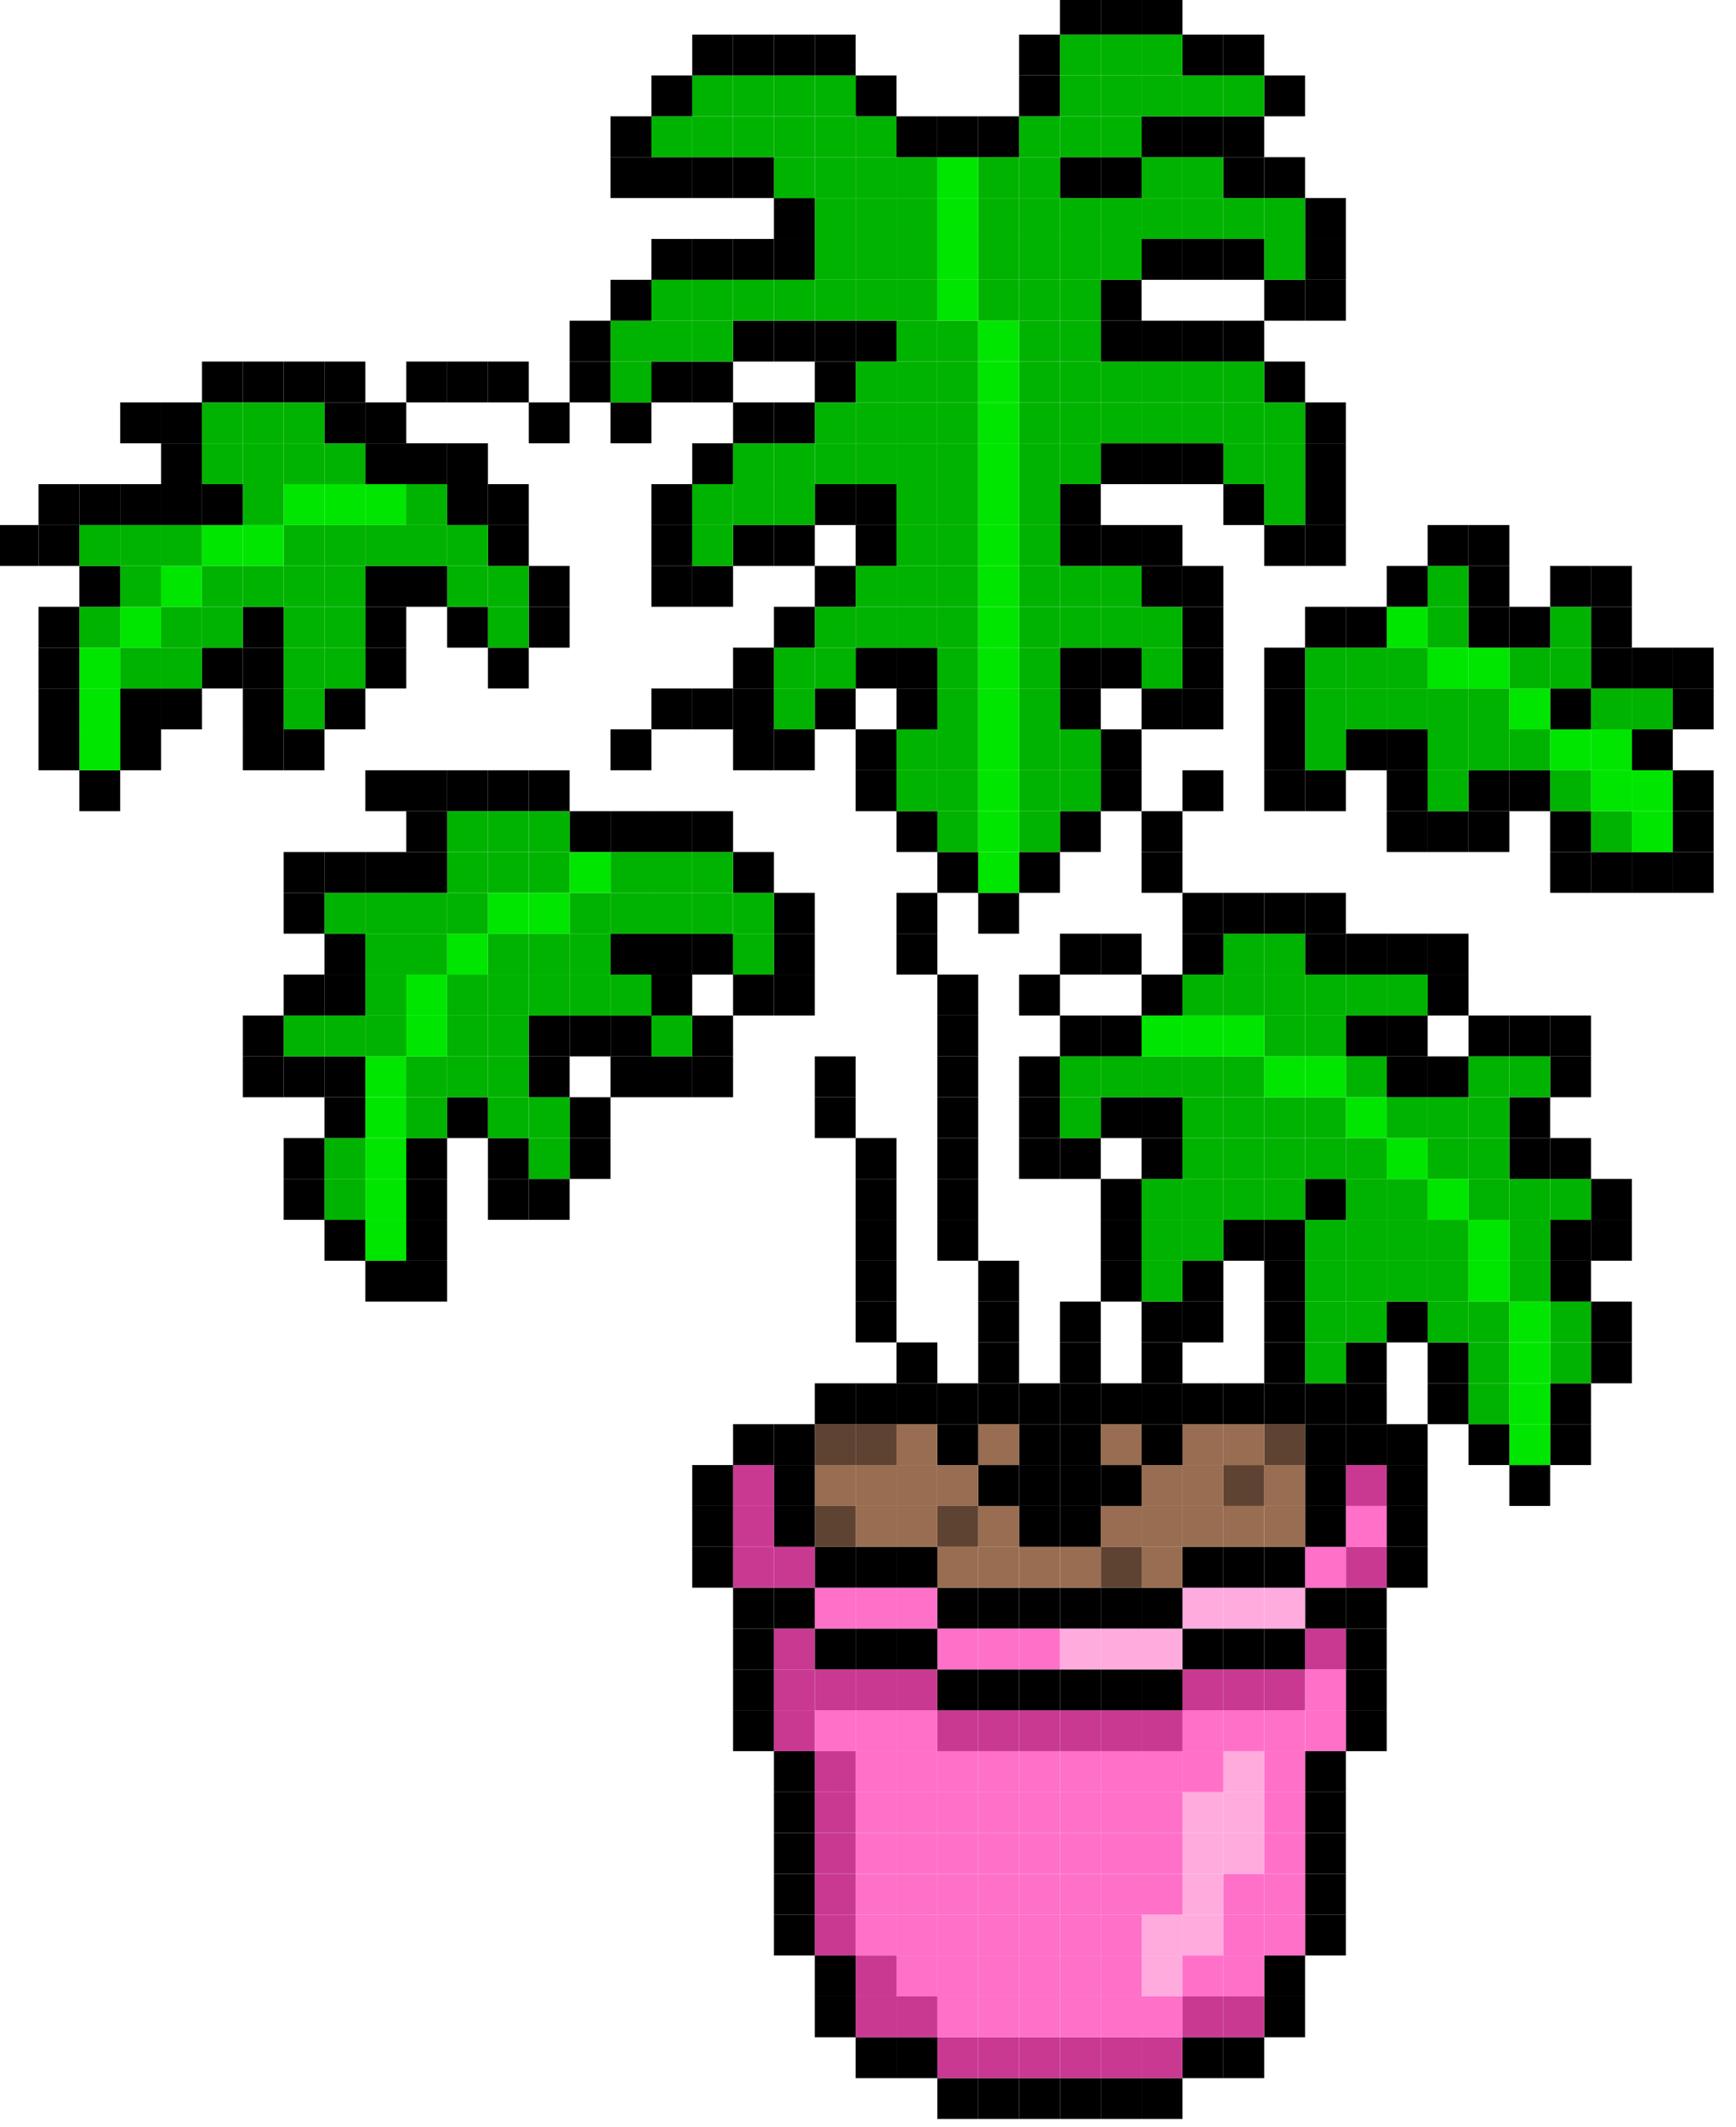 <svg id="_ÎÓÈ_5" data-name="—ÎÓÈ_5" xmlns="http://www.w3.org/2000/svg" viewBox="0 0 1560 1911"><defs><style>.cls-1{fill:#00e600;}.cls-2{fill:#00b300;}.cls-3{fill:#c93992;}.cls-4{fill:#ff70c8;}.cls-5{fill:#ffabde;}.cls-6{fill:#996d51;}.cls-7{fill:#5e4332;}</style></defs><rect x="1503.18" y="765.35" width="36.71" height="36.71"/><rect x="1503.18" y="728.64" width="36.71" height="36.71"/><rect x="1503.18" y="691.93" width="36.71" height="36.71"/><rect x="1503.18" y="618.5" width="36.71" height="36.71"/><rect x="1503.18" y="581.78" width="36.71" height="36.71"/><rect x="1466.46" y="765.35" width="36.71" height="36.71"/><rect class="cls-1" x="1466.46" y="728.64" width="36.71" height="36.71"/><rect class="cls-1" x="1466.46" y="691.93" width="36.71" height="36.71"/><rect x="1466.46" y="655.21" width="36.71" height="36.71"/><rect class="cls-2" x="1466.46" y="618.5" width="36.71" height="36.71"/><rect x="1466.46" y="581.78" width="36.71" height="36.71"/><rect x="1429.75" y="1205.93" width="36.71" height="36.71"/><rect x="1429.75" y="1169.21" width="36.71" height="36.71"/><rect x="1429.75" y="1095.78" width="36.71" height="36.71"/><rect x="1429.75" y="1059.07" width="36.71" height="36.71"/><rect x="1429.75" y="765.35" width="36.71" height="36.71"/><rect class="cls-2" x="1429.75" y="728.64" width="36.71" height="36.71"/><rect class="cls-1" x="1429.75" y="691.93" width="36.71" height="36.71"/><rect class="cls-1" x="1429.75" y="655.21" width="36.71" height="36.71"/><rect class="cls-2" x="1429.75" y="618.5" width="36.71" height="36.71"/><rect x="1429.75" y="581.78" width="36.71" height="36.71"/><rect x="1429.75" y="545.07" width="36.71" height="36.71"/><rect x="1429.75" y="508.35" width="36.71" height="36.71"/><rect x="1393.04" y="1279.35" width="36.71" height="36.71"/><rect x="1393.04" y="1242.64" width="36.71" height="36.71"/><rect class="cls-2" x="1393.04" y="1205.93" width="36.71" height="36.71"/><rect class="cls-2" x="1393.04" y="1169.21" width="36.71" height="36.71"/><rect x="1393.04" y="1132.5" width="36.71" height="36.71"/><rect x="1393.04" y="1095.78" width="36.71" height="36.71"/><rect class="cls-2" x="1393.04" y="1059.07" width="36.71" height="36.71"/><rect x="1393.04" y="1022.35" width="36.71" height="36.71"/><rect x="1393.04" y="948.93" width="36.71" height="36.71"/><rect x="1393.04" y="912.21" width="36.71" height="36.71"/><rect x="1393.04" y="765.35" width="36.71" height="36.71"/><rect x="1393.04" y="728.64" width="36.71" height="36.71"/><rect class="cls-2" x="1393.04" y="691.93" width="36.71" height="36.71"/><rect class="cls-1" x="1393.04" y="655.21" width="36.71" height="36.71"/><rect x="1393.04" y="618.5" width="36.71" height="36.71"/><rect class="cls-2" x="1393.04" y="581.78" width="36.71" height="36.71"/><rect class="cls-2" x="1393.04" y="545.07" width="36.71" height="36.71"/><rect x="1393.04" y="508.35" width="36.71" height="36.71"/><rect x="1356.32" y="1316.07" width="36.71" height="36.71"/><rect class="cls-1" x="1356.32" y="1279.35" width="36.71" height="36.71"/><rect class="cls-1" x="1356.32" y="1242.64" width="36.71" height="36.71"/><rect class="cls-1" x="1356.32" y="1205.93" width="36.71" height="36.71"/><rect class="cls-1" x="1356.32" y="1169.21" width="36.71" height="36.71"/><rect class="cls-2" x="1356.32" y="1132.5" width="36.71" height="36.71"/><rect class="cls-2" x="1356.32" y="1095.78" width="36.71" height="36.71"/><rect class="cls-2" x="1356.32" y="1059.07" width="36.71" height="36.71"/><rect x="1356.32" y="1022.35" width="36.71" height="36.71"/><rect x="1356.32" y="985.64" width="36.71" height="36.71"/><rect class="cls-2" x="1356.32" y="948.93" width="36.71" height="36.71"/><rect x="1356.32" y="912.21" width="36.71" height="36.71"/><rect x="1356.32" y="691.93" width="36.71" height="36.71"/><rect class="cls-2" x="1356.32" y="655.21" width="36.71" height="36.71"/><rect class="cls-1" x="1356.32" y="618.5" width="36.71" height="36.71"/><rect class="cls-2" x="1356.32" y="581.78" width="36.71" height="36.71"/><rect x="1356.32" y="545.07" width="36.71" height="36.71"/><rect x="1319.61" y="1279.35" width="36.71" height="36.71"/><rect class="cls-2" x="1319.61" y="1242.64" width="36.71" height="36.71"/><rect class="cls-2" x="1319.61" y="1205.93" width="36.71" height="36.71"/><rect class="cls-2" x="1319.61" y="1169.21" width="36.71" height="36.71"/><rect class="cls-1" x="1319.61" y="1132.5" width="36.71" height="36.71"/><rect class="cls-1" x="1319.61" y="1095.78" width="36.71" height="36.71"/><rect class="cls-2" x="1319.61" y="1059.07" width="36.71" height="36.71"/><rect class="cls-2" x="1319.61" y="1022.35" width="36.71" height="36.71"/><rect class="cls-2" x="1319.61" y="985.64" width="36.71" height="36.71"/><rect class="cls-2" x="1319.61" y="948.93" width="36.71" height="36.71"/><rect x="1319.61" y="912.21" width="36.71" height="36.71"/><rect x="1319.61" y="728.64" width="36.71" height="36.71"/><rect x="1319.61" y="691.93" width="36.71" height="36.71"/><rect class="cls-2" x="1319.61" y="655.21" width="36.71" height="36.71"/><rect class="cls-2" x="1319.61" y="618.5" width="36.71" height="36.71"/><rect class="cls-1" x="1319.61" y="581.78" width="36.71" height="36.71"/><rect x="1319.61" y="545.07" width="36.71" height="36.71"/><rect x="1319.61" y="508.35" width="36.71" height="36.71"/><rect x="1319.61" y="471.64" width="36.71" height="36.71"/><rect x="1282.89" y="1242.64" width="36.71" height="36.71"/><rect x="1282.89" y="1205.93" width="36.71" height="36.71"/><rect class="cls-2" x="1282.89" y="1169.21" width="36.71" height="36.71"/><rect class="cls-2" x="1282.89" y="1132.5" width="36.71" height="36.71"/><rect class="cls-2" x="1282.89" y="1095.78" width="36.71" height="36.71"/><rect class="cls-1" x="1282.89" y="1059.07" width="36.71" height="36.71"/><rect class="cls-2" x="1282.89" y="1022.35" width="36.71" height="36.71"/><rect class="cls-2" x="1282.89" y="985.64" width="36.71" height="36.71"/><rect x="1282.89" y="948.93" width="36.71" height="36.71"/><rect x="1282.89" y="875.5" width="36.71" height="36.71"/><rect x="1282.89" y="838.78" width="36.71" height="36.71"/><rect x="1282.89" y="728.64" width="36.71" height="36.71"/><rect class="cls-2" x="1282.89" y="691.93" width="36.71" height="36.71"/><rect class="cls-2" x="1282.89" y="655.21" width="36.71" height="36.71"/><rect class="cls-2" x="1282.89" y="618.5" width="36.71" height="36.71"/><rect class="cls-1" x="1282.89" y="581.78" width="36.71" height="36.71"/><rect class="cls-2" x="1282.89" y="545.07" width="36.71" height="36.71"/><rect class="cls-2" x="1282.89" y="508.35" width="36.71" height="36.71"/><rect x="1282.89" y="471.64" width="36.71" height="36.71"/><rect x="1246.18" y="1389.5" width="36.71" height="36.71"/><rect x="1246.18" y="1352.78" width="36.71" height="36.71"/><rect x="1246.18" y="1316.07" width="36.71" height="36.71"/><rect x="1246.18" y="1279.35" width="36.71" height="36.71"/><rect x="1246.18" y="1169.21" width="36.71" height="36.71"/><rect class="cls-2" x="1246.18" y="1132.5" width="36.71" height="36.71"/><rect class="cls-2" x="1246.18" y="1095.78" width="36.71" height="36.71"/><rect class="cls-2" x="1246.18" y="1059.07" width="36.71" height="36.71"/><rect class="cls-1" x="1246.18" y="1022.35" width="36.71" height="36.71"/><rect class="cls-2" x="1246.18" y="985.64" width="36.71" height="36.71"/><rect x="1246.18" y="948.93" width="36.71" height="36.71"/><rect x="1246.18" y="912.21" width="36.71" height="36.71"/><rect class="cls-2" x="1246.18" y="875.5" width="36.71" height="36.71"/><rect x="1246.18" y="838.78" width="36.71" height="36.71"/><rect x="1246.18" y="728.64" width="36.71" height="36.71"/><rect x="1246.18" y="691.93" width="36.71" height="36.71"/><rect x="1246.18" y="655.21" width="36.71" height="36.71"/><rect class="cls-2" x="1246.18" y="618.5" width="36.71" height="36.71"/><rect class="cls-2" x="1246.18" y="581.78" width="36.71" height="36.71"/><rect class="cls-1" x="1246.18" y="545.07" width="36.71" height="36.71"/><rect x="1246.18" y="508.35" width="36.71" height="36.71"/><rect x="1209.46" y="1536.35" width="36.71" height="36.71"/><rect x="1209.46" y="1499.64" width="36.71" height="36.71"/><rect x="1209.46" y="1462.93" width="36.71" height="36.71"/><rect x="1209.46" y="1426.21" width="36.71" height="36.71"/><rect class="cls-3" x="1209.46" y="1389.5" width="36.71" height="36.71"/><rect class="cls-4" x="1209.46" y="1352.78" width="36.71" height="36.71"/><rect class="cls-3" x="1209.46" y="1316.07" width="36.71" height="36.71"/><rect x="1209.46" y="1279.35" width="36.71" height="36.71"/><rect x="1209.46" y="1242.64" width="36.71" height="36.71"/><rect x="1209.46" y="1205.93" width="36.71" height="36.71"/><rect class="cls-2" x="1209.46" y="1169.21" width="36.71" height="36.71"/><rect class="cls-2" x="1209.46" y="1132.5" width="36.71" height="36.71"/><rect class="cls-2" x="1209.46" y="1095.78" width="36.71" height="36.71"/><rect class="cls-2" x="1209.46" y="1059.07" width="36.71" height="36.71"/><rect class="cls-2" x="1209.46" y="1022.35" width="36.71" height="36.71"/><rect class="cls-1" x="1209.46" y="985.64" width="36.71" height="36.71"/><rect class="cls-2" x="1209.46" y="948.93" width="36.71" height="36.71"/><rect x="1209.46" y="912.21" width="36.71" height="36.71"/><rect class="cls-2" x="1209.46" y="875.5" width="36.71" height="36.71"/><rect x="1209.46" y="838.78" width="36.71" height="36.71"/><rect x="1209.46" y="655.21" width="36.71" height="36.71"/><rect class="cls-2" x="1209.46" y="618.5" width="36.71" height="36.71"/><rect class="cls-2" x="1209.46" y="581.78" width="36.71" height="36.71"/><rect x="1209.46" y="545.07" width="36.71" height="36.71"/><rect x="1172.75" y="1719.93" width="36.71" height="36.71"/><rect x="1172.75" y="1683.21" width="36.71" height="36.71"/><rect x="1172.75" y="1646.5" width="36.71" height="36.71"/><rect x="1172.75" y="1609.78" width="36.71" height="36.71"/><rect x="1172.75" y="1573.07" width="36.71" height="36.71"/><rect class="cls-4" x="1172.75" y="1536.35" width="36.71" height="36.71"/><rect class="cls-4" x="1172.75" y="1499.64" width="36.71" height="36.71"/><rect class="cls-3" x="1172.75" y="1462.93" width="36.71" height="36.71"/><rect x="1172.75" y="1426.21" width="36.71" height="36.71"/><rect class="cls-4" x="1172.75" y="1389.5" width="36.71" height="36.71"/><rect x="1172.75" y="1352.78" width="36.71" height="36.71"/><rect x="1172.75" y="1316.07" width="36.71" height="36.71"/><rect x="1172.75" y="1279.35" width="36.71" height="36.71"/><rect x="1172.75" y="1242.64" width="36.71" height="36.71"/><rect class="cls-2" x="1172.75" y="1205.93" width="36.71" height="36.71"/><rect class="cls-2" x="1172.75" y="1169.21" width="36.71" height="36.71"/><rect class="cls-2" x="1172.75" y="1132.5" width="36.71" height="36.71"/><rect class="cls-2" x="1172.75" y="1095.78" width="36.71" height="36.71"/><rect x="1172.75" y="1059.07" width="36.71" height="36.71"/><rect class="cls-2" x="1172.75" y="1022.35" width="36.71" height="36.71"/><rect class="cls-2" x="1172.75" y="985.64" width="36.71" height="36.71"/><rect class="cls-1" x="1172.75" y="948.93" width="36.71" height="36.71"/><rect class="cls-2" x="1172.75" y="912.21" width="36.71" height="36.71"/><rect class="cls-2" x="1172.75" y="875.5" width="36.71" height="36.71"/><rect x="1172.75" y="838.78" width="36.71" height="36.71"/><rect x="1172.75" y="802.07" width="36.71" height="36.71"/><rect x="1172.75" y="691.93" width="36.71" height="36.71"/><rect class="cls-2" x="1172.75" y="655.21" width="36.71" height="36.71"/><rect class="cls-2" x="1172.75" y="618.5" width="36.71" height="36.71"/><rect class="cls-2" x="1172.75" y="581.78" width="36.71" height="36.71"/><rect x="1172.75" y="545.07" width="36.71" height="36.71"/><rect x="1172.75" y="471.64" width="36.71" height="36.71"/><rect x="1172.75" y="434.93" width="36.71" height="36.71"/><rect x="1172.75" y="398.21" width="36.71" height="36.71"/><rect x="1172.75" y="361.5" width="36.71" height="36.71"/><rect x="1172.75" y="251.35" width="36.71" height="36.71"/><rect x="1172.75" y="214.64" width="36.71" height="36.71"/><rect x="1172.75" y="177.93" width="36.71" height="36.71"/><rect x="1136.04" y="1793.35" width="36.71" height="36.71"/><rect x="1136.04" y="1756.64" width="36.71" height="36.71"/><rect class="cls-4" x="1136.04" y="1719.93" width="36.71" height="36.71"/><rect class="cls-4" x="1136.04" y="1683.21" width="36.71" height="36.71"/><rect class="cls-4" x="1136.04" y="1646.5" width="36.71" height="36.71"/><rect class="cls-4" x="1136.04" y="1609.78" width="36.71" height="36.71"/><rect class="cls-4" x="1136.04" y="1573.07" width="36.71" height="36.71"/><rect class="cls-4" x="1136.04" y="1536.35" width="36.71" height="36.71"/><rect class="cls-3" x="1136.04" y="1499.64" width="36.71" height="36.71"/><rect x="1136.04" y="1462.93" width="36.71" height="36.71"/><rect class="cls-5" x="1136.04" y="1426.21" width="36.71" height="36.71"/><rect x="1136.04" y="1389.5" width="36.71" height="36.71"/><rect class="cls-6" x="1136.04" y="1352.78" width="36.71" height="36.71"/><rect class="cls-6" x="1136.04" y="1316.07" width="36.71" height="36.71"/><rect class="cls-7" x="1136.04" y="1279.35" width="36.71" height="36.71"/><rect x="1136.04" y="1242.64" width="36.71" height="36.71"/><rect x="1136.04" y="1205.93" width="36.71" height="36.71"/><rect x="1136.04" y="1169.21" width="36.71" height="36.71"/><rect x="1136.04" y="1132.5" width="36.71" height="36.71"/><rect x="1136.04" y="1095.78" width="36.71" height="36.71"/><rect class="cls-2" x="1136.04" y="1059.07" width="36.71" height="36.71"/><rect class="cls-2" x="1136.04" y="1022.35" width="36.71" height="36.71"/><rect class="cls-2" x="1136.04" y="985.64" width="36.71" height="36.71"/><rect class="cls-1" x="1136.04" y="948.93" width="36.71" height="36.71"/><rect class="cls-2" x="1136.04" y="912.21" width="36.71" height="36.71"/><rect class="cls-2" x="1136.04" y="875.5" width="36.71" height="36.71"/><rect class="cls-2" x="1136.04" y="838.78" width="36.71" height="36.71"/><rect x="1136.04" y="802.07" width="36.71" height="36.71"/><rect x="1136.04" y="691.93" width="36.71" height="36.71"/><rect x="1136.04" y="655.21" width="36.71" height="36.71"/><rect x="1136.04" y="618.5" width="36.71" height="36.71"/><rect x="1136.04" y="581.78" width="36.71" height="36.71"/><rect x="1136.04" y="471.64" width="36.71" height="36.71"/><rect class="cls-2" x="1136.04" y="434.93" width="36.71" height="36.71"/><rect class="cls-2" x="1136.04" y="398.21" width="36.71" height="36.71"/><rect class="cls-2" x="1136.04" y="361.5" width="36.71" height="36.71"/><rect x="1136.04" y="324.78" width="36.71" height="36.71"/><rect x="1136.04" y="251.35" width="36.71" height="36.71"/><rect class="cls-2" x="1136.04" y="214.64" width="36.71" height="36.71"/><rect class="cls-2" x="1136.04" y="177.93" width="36.71" height="36.71"/><rect x="1136.04" y="141.21" width="36.71" height="36.71"/><rect x="1136.04" y="67.78" width="36.71" height="36.71"/><rect x="1099.32" y="1830.07" width="36.71" height="36.71"/><rect class="cls-3" x="1099.32" y="1793.35" width="36.71" height="36.71"/><rect class="cls-4" x="1099.32" y="1756.64" width="36.71" height="36.71"/><rect class="cls-4" x="1099.32" y="1719.93" width="36.71" height="36.71"/><rect class="cls-4" x="1099.32" y="1683.21" width="36.71" height="36.71"/><rect class="cls-5" x="1099.32" y="1646.5" width="36.71" height="36.71"/><rect class="cls-5" x="1099.32" y="1609.78" width="36.71" height="36.71"/><rect class="cls-5" x="1099.32" y="1573.07" width="36.71" height="36.71"/><rect class="cls-4" x="1099.32" y="1536.35" width="36.71" height="36.71"/><rect class="cls-3" x="1099.32" y="1499.64" width="36.71" height="36.71"/><rect x="1099.32" y="1462.93" width="36.71" height="36.71"/><rect class="cls-5" x="1099.32" y="1426.21" width="36.71" height="36.71"/><rect x="1099.32" y="1389.5" width="36.71" height="36.71"/><rect class="cls-6" x="1099.32" y="1352.78" width="36.71" height="36.71"/><rect class="cls-7" x="1099.32" y="1316.07" width="36.71" height="36.71"/><rect class="cls-6" x="1099.32" y="1279.35" width="36.71" height="36.71"/><rect x="1099.32" y="1242.64" width="36.71" height="36.71"/><rect x="1099.32" y="1095.78" width="36.71" height="36.71"/><rect class="cls-2" x="1099.32" y="1059.07" width="36.71" height="36.71"/><rect class="cls-2" x="1099.32" y="1022.35" width="36.71" height="36.71"/><rect class="cls-2" x="1099.32" y="985.64" width="36.71" height="36.71"/><rect class="cls-2" x="1099.32" y="948.93" width="36.71" height="36.71"/><rect class="cls-1" x="1099.32" y="912.21" width="36.71" height="36.71"/><rect class="cls-2" x="1099.32" y="875.5" width="36.71" height="36.71"/><rect class="cls-2" x="1099.32" y="838.78" width="36.71" height="36.71"/><rect x="1099.32" y="802.07" width="36.71" height="36.71"/><rect x="1099.32" y="434.93" width="36.71" height="36.71"/><rect class="cls-2" x="1099.32" y="398.21" width="36.71" height="36.71"/><rect class="cls-2" x="1099.32" y="361.5" width="36.71" height="36.71"/><rect class="cls-2" x="1099.32" y="324.78" width="36.71" height="36.71"/><rect x="1099.32" y="288.07" width="36.71" height="36.71"/><rect x="1099.32" y="214.64" width="36.71" height="36.71"/><rect class="cls-2" x="1099.32" y="177.93" width="36.71" height="36.71"/><rect x="1099.32" y="141.21" width="36.71" height="36.71"/><rect x="1099.32" y="104.5" width="36.71" height="36.71"/><rect class="cls-2" x="1099.32" y="67.78" width="36.71" height="36.71"/><rect x="1099.32" y="31.07" width="36.71" height="36.71"/><rect x="1062.61" y="1830.07" width="36.71" height="36.71"/><rect class="cls-3" x="1062.61" y="1793.35" width="36.71" height="36.71"/><rect class="cls-4" x="1062.61" y="1756.64" width="36.71" height="36.71"/><rect class="cls-5" x="1062.61" y="1719.93" width="36.71" height="36.71"/><rect class="cls-5" x="1062.61" y="1683.21" width="36.71" height="36.71"/><rect class="cls-5" x="1062.61" y="1646.5" width="36.71" height="36.71"/><rect class="cls-5" x="1062.61" y="1609.78" width="36.71" height="36.71"/><rect class="cls-4" x="1062.61" y="1573.07" width="36.71" height="36.71"/><rect class="cls-4" x="1062.61" y="1536.35" width="36.71" height="36.71"/><rect class="cls-3" x="1062.61" y="1499.64" width="36.71" height="36.71"/><rect x="1062.61" y="1462.93" width="36.71" height="36.71"/><rect class="cls-5" x="1062.61" y="1426.21" width="36.71" height="36.71"/><rect x="1062.61" y="1389.5" width="36.71" height="36.71"/><rect class="cls-6" x="1062.61" y="1352.78" width="36.71" height="36.71"/><rect class="cls-6" x="1062.61" y="1316.07" width="36.71" height="36.71"/><rect class="cls-6" x="1062.61" y="1279.35" width="36.71" height="36.71"/><rect x="1062.61" y="1242.64" width="36.71" height="36.71"/><rect x="1062.61" y="1169.21" width="36.71" height="36.71"/><rect x="1062.61" y="1132.5" width="36.71" height="36.71"/><rect class="cls-2" x="1062.61" y="1095.78" width="36.71" height="36.71"/><rect class="cls-2" x="1062.61" y="1059.07" width="36.71" height="36.71"/><rect class="cls-2" x="1062.61" y="1022.35" width="36.71" height="36.71"/><rect class="cls-2" x="1062.61" y="985.64" width="36.71" height="36.71"/><rect class="cls-2" x="1062.61" y="948.93" width="36.71" height="36.71"/><rect class="cls-1" x="1062.61" y="912.21" width="36.71" height="36.71"/><rect class="cls-2" x="1062.61" y="875.5" width="36.71" height="36.71"/><rect x="1062.61" y="838.78" width="36.71" height="36.71"/><rect x="1062.61" y="802.07" width="36.71" height="36.71"/><rect x="1062.61" y="691.93" width="36.71" height="36.71"/><rect x="1062.61" y="618.5" width="36.71" height="36.71"/><rect x="1062.61" y="581.78" width="36.71" height="36.71"/><rect x="1062.61" y="545.07" width="36.71" height="36.71"/><rect x="1062.61" y="508.35" width="36.71" height="36.71"/><rect x="1062.61" y="398.21" width="36.71" height="36.71"/><rect class="cls-2" x="1062.61" y="361.5" width="36.71" height="36.71"/><rect class="cls-2" x="1062.61" y="324.78" width="36.71" height="36.71"/><rect x="1062.61" y="288.07" width="36.71" height="36.71"/><rect x="1062.61" y="214.64" width="36.71" height="36.71"/><rect class="cls-2" x="1062.61" y="177.93" width="36.71" height="36.71"/><rect class="cls-2" x="1062.61" y="141.21" width="36.71" height="36.71"/><rect x="1062.61" y="104.5" width="36.71" height="36.71"/><rect class="cls-2" x="1062.61" y="67.78" width="36.71" height="36.71"/><rect x="1062.61" y="31.07" width="36.71" height="36.71"/><rect x="1025.89" y="1866.78" width="36.71" height="36.71"/><rect class="cls-3" x="1025.89" y="1830.07" width="36.71" height="36.71"/><rect class="cls-4" x="1025.89" y="1793.35" width="36.71" height="36.71"/><rect class="cls-5" x="1025.89" y="1756.64" width="36.71" height="36.71"/><rect class="cls-5" x="1025.89" y="1719.93" width="36.71" height="36.71"/><rect class="cls-4" x="1025.89" y="1683.21" width="36.71" height="36.71"/><rect class="cls-4" x="1025.89" y="1646.5" width="36.71" height="36.71"/><rect class="cls-4" x="1025.89" y="1609.78" width="36.71" height="36.71"/><rect class="cls-4" x="1025.89" y="1573.07" width="36.71" height="36.71"/><rect class="cls-3" x="1025.89" y="1536.35" width="36.71" height="36.71"/><rect x="1025.89" y="1499.64" width="36.71" height="36.71"/><rect class="cls-5" x="1025.89" y="1462.93" width="36.71" height="36.71"/><rect x="1025.89" y="1426.21" width="36.71" height="36.71"/><rect class="cls-6" x="1025.89" y="1389.5" width="36.71" height="36.71"/><rect class="cls-6" x="1025.89" y="1352.78" width="36.71" height="36.71"/><rect class="cls-6" x="1025.89" y="1316.07" width="36.71" height="36.71"/><rect x="1025.89" y="1279.35" width="36.71" height="36.71"/><rect x="1025.89" y="1242.64" width="36.71" height="36.71"/><rect x="1025.89" y="1205.93" width="36.71" height="36.71"/><rect x="1025.89" y="1169.21" width="36.71" height="36.71"/><rect class="cls-2" x="1025.89" y="1132.5" width="36.71" height="36.71"/><rect class="cls-2" x="1025.89" y="1095.78" width="36.71" height="36.71"/><rect class="cls-2" x="1025.89" y="1059.07" width="36.71" height="36.71"/><rect x="1025.89" y="1022.35" width="36.71" height="36.71"/><rect x="1025.89" y="985.64" width="36.71" height="36.71"/><rect class="cls-2" x="1025.89" y="948.93" width="36.71" height="36.71"/><rect class="cls-1" x="1025.89" y="912.21" width="36.71" height="36.71"/><rect x="1025.89" y="875.5" width="36.71" height="36.71"/><rect x="1025.89" y="765.35" width="36.71" height="36.71"/><rect x="1025.89" y="728.64" width="36.71" height="36.71"/><rect x="1025.89" y="618.5" width="36.71" height="36.71"/><rect class="cls-2" x="1025.89" y="581.78" width="36.71" height="36.71"/><rect class="cls-2" x="1025.89" y="545.07" width="36.71" height="36.71"/><rect x="1025.89" y="508.35" width="36.71" height="36.71"/><rect x="1025.89" y="471.64" width="36.71" height="36.71"/><rect x="1025.89" y="398.21" width="36.71" height="36.71"/><rect class="cls-2" x="1025.89" y="361.5" width="36.71" height="36.71"/><rect class="cls-2" x="1025.89" y="324.78" width="36.71" height="36.71"/><rect x="1025.89" y="288.07" width="36.71" height="36.71"/><rect x="1025.89" y="214.64" width="36.71" height="36.71"/><rect class="cls-2" x="1025.89" y="177.93" width="36.71" height="36.71"/><rect class="cls-2" x="1025.89" y="141.21" width="36.71" height="36.71"/><rect x="1025.89" y="104.5" width="36.71" height="36.71"/><rect class="cls-2" x="1025.89" y="67.78" width="36.71" height="36.71"/><rect class="cls-2" x="1025.89" y="31.07" width="36.71" height="36.71"/><rect x="1025.89" y="-5.65" width="36.71" height="36.71"/><rect x="989.18" y="1866.78" width="36.71" height="36.71"/><rect class="cls-3" x="989.18" y="1830.07" width="36.71" height="36.71"/><rect class="cls-4" x="989.18" y="1793.35" width="36.71" height="36.71"/><rect class="cls-4" x="989.18" y="1756.64" width="36.71" height="36.71"/><rect class="cls-4" x="989.18" y="1719.93" width="36.71" height="36.71"/><rect class="cls-4" x="989.18" y="1683.21" width="36.71" height="36.71"/><rect class="cls-4" x="989.18" y="1646.5" width="36.71" height="36.71"/><rect class="cls-4" x="989.18" y="1609.78" width="36.71" height="36.71"/><rect class="cls-4" x="989.18" y="1573.07" width="36.71" height="36.71"/><rect class="cls-3" x="989.18" y="1536.35" width="36.71" height="36.71"/><rect x="989.18" y="1499.64" width="36.71" height="36.71"/><rect class="cls-5" x="989.18" y="1462.93" width="36.71" height="36.71"/><rect x="989.18" y="1426.21" width="36.71" height="36.71"/><rect class="cls-7" x="989.18" y="1389.5" width="36.71" height="36.71"/><rect class="cls-6" x="989.18" y="1352.78" width="36.71" height="36.71"/><rect x="989.18" y="1316.07" width="36.71" height="36.71"/><rect class="cls-6" x="989.18" y="1279.35" width="36.71" height="36.71"/><rect x="989.18" y="1242.64" width="36.71" height="36.71"/><rect x="989.18" y="1132.5" width="36.71" height="36.71"/><rect x="989.18" y="1095.78" width="36.71" height="36.71"/><rect x="989.18" y="1059.07" width="36.71" height="36.71"/><rect x="989.18" y="985.64" width="36.71" height="36.71"/><rect class="cls-2" x="989.18" y="948.93" width="36.71" height="36.71"/><rect x="989.18" y="912.21" width="36.71" height="36.71"/><rect x="989.18" y="838.78" width="36.71" height="36.71"/><rect x="989.18" y="691.93" width="36.71" height="36.71"/><rect x="989.18" y="655.21" width="36.71" height="36.71"/><rect x="989.18" y="581.78" width="36.71" height="36.71"/><rect class="cls-2" x="989.18" y="545.07" width="36.71" height="36.71"/><rect class="cls-2" x="989.18" y="508.35" width="36.71" height="36.71"/><rect x="989.18" y="471.64" width="36.71" height="36.71"/><rect x="989.18" y="398.21" width="36.71" height="36.71"/><rect class="cls-2" x="989.18" y="361.5" width="36.71" height="36.71"/><rect class="cls-2" x="989.18" y="324.78" width="36.71" height="36.71"/><rect x="989.18" y="288.07" width="36.71" height="36.71"/><rect x="989.18" y="251.35" width="36.71" height="36.71"/><rect class="cls-2" x="989.18" y="214.64" width="36.71" height="36.71"/><rect class="cls-2" x="989.18" y="177.93" width="36.71" height="36.71"/><rect x="989.18" y="141.21" width="36.71" height="36.71"/><rect class="cls-2" x="989.18" y="104.5" width="36.71" height="36.71"/><rect class="cls-2" x="989.18" y="67.78" width="36.71" height="36.71"/><rect class="cls-2" x="989.18" y="31.07" width="36.71" height="36.71"/><rect x="989.18" y="-5.65" width="36.71" height="36.71"/><rect x="952.46" y="1866.78" width="36.71" height="36.71"/><rect class="cls-3" x="952.46" y="1830.07" width="36.71" height="36.71"/><rect class="cls-4" x="952.46" y="1793.35" width="36.71" height="36.71"/><rect class="cls-4" x="952.46" y="1756.64" width="36.71" height="36.71"/><rect class="cls-4" x="952.46" y="1719.93" width="36.71" height="36.71"/><rect class="cls-4" x="952.46" y="1683.21" width="36.71" height="36.71"/><rect class="cls-4" x="952.46" y="1646.5" width="36.71" height="36.71"/><rect class="cls-4" x="952.46" y="1609.78" width="36.71" height="36.71"/><rect class="cls-4" x="952.46" y="1573.07" width="36.71" height="36.71"/><rect class="cls-3" x="952.46" y="1536.35" width="36.71" height="36.71"/><rect x="952.46" y="1499.64" width="36.71" height="36.71"/><rect class="cls-5" x="952.46" y="1462.93" width="36.71" height="36.71"/><rect x="952.46" y="1426.21" width="36.71" height="36.71"/><rect class="cls-6" x="952.46" y="1389.5" width="36.71" height="36.71"/><rect x="952.46" y="1352.78" width="36.71" height="36.71"/><rect x="952.46" y="1316.07" width="36.71" height="36.71"/><rect x="952.46" y="1279.35" width="36.71" height="36.71"/><rect x="952.46" y="1242.64" width="36.71" height="36.71"/><rect x="952.46" y="1205.93" width="36.71" height="36.71"/><rect x="952.46" y="1169.21" width="36.71" height="36.71"/><rect x="952.46" y="1022.35" width="36.71" height="36.71"/><rect class="cls-2" x="952.46" y="985.64" width="36.71" height="36.71"/><rect class="cls-2" x="952.46" y="948.93" width="36.71" height="36.71"/><rect x="952.46" y="912.21" width="36.71" height="36.71"/><rect x="952.46" y="838.78" width="36.71" height="36.71"/><rect x="952.46" y="728.64" width="36.71" height="36.71"/><rect class="cls-2" x="952.46" y="691.93" width="36.71" height="36.71"/><rect class="cls-2" x="952.46" y="655.21" width="36.71" height="36.71"/><rect x="952.46" y="618.5" width="36.71" height="36.71"/><rect x="952.46" y="581.78" width="36.71" height="36.71"/><rect class="cls-2" x="952.46" y="545.07" width="36.71" height="36.71"/><rect class="cls-2" x="952.46" y="508.35" width="36.71" height="36.71"/><rect x="952.46" y="471.64" width="36.71" height="36.71"/><rect x="952.46" y="434.93" width="36.71" height="36.71"/><rect class="cls-2" x="952.46" y="398.21" width="36.71" height="36.71"/><rect class="cls-2" x="952.46" y="361.5" width="36.71" height="36.71"/><rect class="cls-2" x="952.46" y="324.78" width="36.71" height="36.71"/><rect class="cls-2" x="952.46" y="288.07" width="36.71" height="36.71"/><rect class="cls-2" x="952.46" y="251.35" width="36.71" height="36.71"/><rect class="cls-2" x="952.46" y="214.64" width="36.71" height="36.71"/><rect class="cls-2" x="952.46" y="177.93" width="36.71" height="36.71"/><rect x="952.46" y="141.21" width="36.71" height="36.71"/><rect class="cls-2" x="952.46" y="104.5" width="36.71" height="36.71"/><rect class="cls-2" x="952.46" y="67.78" width="36.71" height="36.71"/><rect class="cls-2" x="952.46" y="31.07" width="36.71" height="36.71"/><rect x="952.46" y="-5.65" width="36.71" height="36.71"/><rect x="915.75" y="1866.78" width="36.71" height="36.71"/><rect class="cls-3" x="915.75" y="1830.07" width="36.71" height="36.71"/><rect class="cls-4" x="915.75" y="1793.35" width="36.71" height="36.71"/><rect class="cls-4" x="915.75" y="1756.64" width="36.71" height="36.71"/><rect class="cls-4" x="915.75" y="1719.93" width="36.71" height="36.71"/><rect class="cls-4" x="915.75" y="1683.21" width="36.71" height="36.71"/><rect class="cls-4" x="915.75" y="1646.5" width="36.71" height="36.71"/><rect class="cls-4" x="915.75" y="1609.78" width="36.71" height="36.71"/><rect class="cls-4" x="915.75" y="1573.07" width="36.71" height="36.71"/><rect class="cls-3" x="915.75" y="1536.35" width="36.71" height="36.71"/><rect x="915.75" y="1499.64" width="36.71" height="36.71"/><rect class="cls-4" x="915.75" y="1462.93" width="36.71" height="36.71"/><rect x="915.75" y="1426.21" width="36.71" height="36.71"/><rect class="cls-6" x="915.75" y="1389.5" width="36.71" height="36.71"/><rect x="915.75" y="1352.78" width="36.71" height="36.71"/><rect x="915.75" y="1316.07" width="36.71" height="36.71"/><rect x="915.75" y="1279.35" width="36.71" height="36.71"/><rect x="915.75" y="1242.64" width="36.71" height="36.71"/><rect x="915.75" y="1022.35" width="36.71" height="36.71"/><rect x="915.75" y="985.64" width="36.71" height="36.71"/><rect x="915.75" y="948.93" width="36.71" height="36.71"/><rect x="915.75" y="875.5" width="36.71" height="36.71"/><rect x="915.75" y="765.35" width="36.71" height="36.71"/><rect class="cls-2" x="915.75" y="728.64" width="36.71" height="36.71"/><rect class="cls-2" x="915.75" y="691.93" width="36.71" height="36.71"/><rect class="cls-2" x="915.75" y="655.21" width="36.71" height="36.71"/><rect class="cls-2" x="915.75" y="618.5" width="36.71" height="36.71"/><rect class="cls-2" x="915.75" y="581.78" width="36.71" height="36.71"/><rect class="cls-2" x="915.75" y="545.07" width="36.71" height="36.71"/><rect class="cls-2" x="915.75" y="508.35" width="36.71" height="36.71"/><rect class="cls-2" x="915.75" y="471.64" width="36.71" height="36.71"/><rect class="cls-2" x="915.75" y="434.93" width="36.71" height="36.71"/><rect class="cls-2" x="915.75" y="398.21" width="36.71" height="36.71"/><rect class="cls-2" x="915.75" y="361.5" width="36.71" height="36.71"/><rect class="cls-2" x="915.75" y="324.78" width="36.71" height="36.71"/><rect class="cls-2" x="915.75" y="288.07" width="36.71" height="36.71"/><rect class="cls-2" x="915.75" y="251.35" width="36.71" height="36.71"/><rect class="cls-2" x="915.75" y="214.64" width="36.71" height="36.71"/><rect class="cls-2" x="915.75" y="177.93" width="36.71" height="36.71"/><rect class="cls-2" x="915.75" y="141.21" width="36.71" height="36.71"/><rect class="cls-2" x="915.75" y="104.5" width="36.71" height="36.71"/><rect x="915.75" y="67.78" width="36.71" height="36.71"/><rect x="915.75" y="31.07" width="36.71" height="36.71"/><rect x="879.04" y="1866.78" width="36.71" height="36.71"/><rect class="cls-3" x="879.04" y="1830.07" width="36.71" height="36.71"/><rect class="cls-4" x="879.04" y="1793.35" width="36.71" height="36.71"/><rect class="cls-4" x="879.04" y="1756.64" width="36.71" height="36.71"/><rect class="cls-4" x="879.04" y="1719.93" width="36.71" height="36.71"/><rect class="cls-4" x="879.04" y="1683.21" width="36.71" height="36.71"/><rect class="cls-4" x="879.04" y="1646.5" width="36.71" height="36.71"/><rect class="cls-4" x="879.04" y="1609.78" width="36.71" height="36.71"/><rect class="cls-4" x="879.04" y="1573.07" width="36.71" height="36.71"/><rect class="cls-3" x="879.04" y="1536.35" width="36.71" height="36.71"/><rect x="879.04" y="1499.64" width="36.71" height="36.71"/><rect class="cls-4" x="879.04" y="1462.93" width="36.71" height="36.71"/><rect x="879.04" y="1426.21" width="36.71" height="36.71"/><rect class="cls-6" x="879.04" y="1389.5" width="36.71" height="36.71"/><rect class="cls-6" x="879.04" y="1352.78" width="36.71" height="36.71"/><rect x="879.04" y="1316.07" width="36.71" height="36.71"/><rect class="cls-6" x="879.04" y="1279.35" width="36.71" height="36.71"/><rect x="879.04" y="1242.64" width="36.71" height="36.71"/><rect x="879.04" y="1205.93" width="36.71" height="36.71"/><rect x="879.04" y="1169.21" width="36.71" height="36.71"/><rect x="879.04" y="1132.5" width="36.71" height="36.71"/><rect x="879.04" y="802.07" width="36.71" height="36.71"/><rect class="cls-1" x="879.04" y="765.35" width="36.71" height="36.71"/><rect class="cls-1" x="879.04" y="728.64" width="36.71" height="36.71"/><rect class="cls-1" x="879.04" y="691.93" width="36.71" height="36.71"/><rect class="cls-1" x="879.04" y="655.21" width="36.71" height="36.71"/><rect class="cls-1" x="879.04" y="618.5" width="36.71" height="36.71"/><rect class="cls-1" x="879.04" y="581.78" width="36.71" height="36.71"/><rect class="cls-1" x="879.04" y="545.07" width="36.71" height="36.71"/><rect class="cls-1" x="879.04" y="508.35" width="36.71" height="36.71"/><rect class="cls-1" x="879.04" y="471.64" width="36.71" height="36.71"/><rect class="cls-1" x="879.04" y="434.93" width="36.71" height="36.71"/><rect class="cls-1" x="879.04" y="398.21" width="36.71" height="36.71"/><rect class="cls-1" x="879.04" y="361.5" width="36.71" height="36.71"/><rect class="cls-1" x="879.04" y="324.78" width="36.71" height="36.71"/><rect class="cls-1" x="879.04" y="288.07" width="36.71" height="36.71"/><rect class="cls-2" x="879.04" y="251.35" width="36.71" height="36.71"/><rect class="cls-2" x="879.04" y="214.64" width="36.71" height="36.71"/><rect class="cls-2" x="879.04" y="177.93" width="36.71" height="36.71"/><rect class="cls-2" x="879.04" y="141.21" width="36.71" height="36.71"/><rect x="879.04" y="104.5" width="36.71" height="36.71"/><rect x="842.32" y="1866.78" width="36.71" height="36.71"/><rect class="cls-3" x="842.32" y="1830.07" width="36.71" height="36.71"/><rect class="cls-4" x="842.32" y="1793.35" width="36.71" height="36.71"/><rect class="cls-4" x="842.32" y="1756.64" width="36.71" height="36.71"/><rect class="cls-4" x="842.32" y="1719.93" width="36.71" height="36.71"/><rect class="cls-4" x="842.32" y="1683.21" width="36.71" height="36.71"/><rect class="cls-4" x="842.32" y="1646.5" width="36.71" height="36.71"/><rect class="cls-4" x="842.32" y="1609.78" width="36.71" height="36.71"/><rect class="cls-4" x="842.32" y="1573.07" width="36.71" height="36.71"/><rect class="cls-3" x="842.32" y="1536.35" width="36.71" height="36.71"/><rect x="842.32" y="1499.64" width="36.71" height="36.71"/><rect class="cls-4" x="842.32" y="1462.93" width="36.71" height="36.71"/><rect x="842.32" y="1426.21" width="36.71" height="36.71"/><rect class="cls-6" x="842.32" y="1389.5" width="36.71" height="36.71"/><rect class="cls-7" x="842.32" y="1352.78" width="36.71" height="36.71"/><rect class="cls-6" x="842.32" y="1316.07" width="36.71" height="36.71"/><rect x="842.32" y="1279.35" width="36.71" height="36.71"/><rect x="842.32" y="1242.64" width="36.71" height="36.71"/><rect x="842.32" y="1095.78" width="36.71" height="36.71"/><rect x="842.32" y="1059.07" width="36.71" height="36.71"/><rect x="842.32" y="1022.35" width="36.71" height="36.71"/><rect x="842.32" y="985.64" width="36.71" height="36.71"/><rect x="842.32" y="948.93" width="36.71" height="36.71"/><rect x="842.32" y="912.21" width="36.71" height="36.71"/><rect x="842.32" y="875.5" width="36.71" height="36.71"/><rect x="842.32" y="765.35" width="36.71" height="36.71"/><rect class="cls-2" x="842.32" y="728.64" width="36.71" height="36.71"/><rect class="cls-2" x="842.32" y="691.93" width="36.71" height="36.71"/><rect class="cls-2" x="842.32" y="655.21" width="36.71" height="36.71"/><rect class="cls-2" x="842.32" y="618.5" width="36.71" height="36.71"/><rect class="cls-2" x="842.32" y="581.78" width="36.71" height="36.71"/><rect class="cls-2" x="842.32" y="545.07" width="36.71" height="36.71"/><rect class="cls-2" x="842.32" y="508.35" width="36.71" height="36.71"/><rect class="cls-2" x="842.32" y="471.64" width="36.71" height="36.71"/><rect class="cls-2" x="842.32" y="434.93" width="36.71" height="36.71"/><rect class="cls-2" x="842.32" y="398.21" width="36.71" height="36.71"/><rect class="cls-2" x="842.32" y="361.5" width="36.71" height="36.71"/><rect class="cls-2" x="842.32" y="324.78" width="36.71" height="36.71"/><rect class="cls-2" x="842.32" y="288.07" width="36.71" height="36.71"/><rect class="cls-1" x="842.32" y="251.35" width="36.71" height="36.71"/><rect class="cls-1" x="842.32" y="214.64" width="36.71" height="36.71"/><rect class="cls-1" x="842.32" y="177.93" width="36.71" height="36.71"/><rect class="cls-1" x="842.32" y="141.21" width="36.71" height="36.71"/><rect x="842.32" y="104.5" width="36.71" height="36.71"/><rect x="805.61" y="1830.07" width="36.71" height="36.71"/><rect class="cls-3" x="805.61" y="1793.35" width="36.71" height="36.71"/><rect class="cls-4" x="805.61" y="1756.64" width="36.71" height="36.71"/><rect class="cls-4" x="805.61" y="1719.93" width="36.71" height="36.71"/><rect class="cls-4" x="805.61" y="1683.21" width="36.71" height="36.71"/><rect class="cls-4" x="805.61" y="1646.5" width="36.71" height="36.71"/><rect class="cls-4" x="805.61" y="1609.78" width="36.71" height="36.71"/><rect class="cls-4" x="805.61" y="1573.07" width="36.71" height="36.71"/><rect class="cls-4" x="805.61" y="1536.35" width="36.71" height="36.71"/><rect class="cls-3" x="805.61" y="1499.64" width="36.71" height="36.71"/><rect x="805.61" y="1462.93" width="36.71" height="36.71"/><rect class="cls-4" x="805.61" y="1426.21" width="36.71" height="36.71"/><rect x="805.61" y="1389.5" width="36.71" height="36.71"/><rect class="cls-6" x="805.61" y="1352.78" width="36.71" height="36.71"/><rect class="cls-6" x="805.61" y="1316.07" width="36.71" height="36.71"/><rect class="cls-6" x="805.61" y="1279.35" width="36.71" height="36.71"/><rect x="805.61" y="1242.64" width="36.71" height="36.71"/><rect x="805.61" y="1205.93" width="36.71" height="36.71"/><rect x="805.61" y="838.78" width="36.71" height="36.71"/><rect x="805.61" y="802.07" width="36.71" height="36.71"/><rect x="805.61" y="728.64" width="36.71" height="36.71"/><rect class="cls-2" x="805.61" y="691.93" width="36.71" height="36.71"/><rect class="cls-2" x="805.61" y="655.21" width="36.71" height="36.71"/><rect x="805.61" y="618.5" width="36.71" height="36.71"/><rect x="805.61" y="581.78" width="36.71" height="36.71"/><rect class="cls-2" x="805.61" y="545.07" width="36.71" height="36.71"/><rect class="cls-2" x="805.61" y="508.35" width="36.71" height="36.71"/><rect class="cls-2" x="805.61" y="471.64" width="36.71" height="36.71"/><rect class="cls-2" x="805.61" y="434.93" width="36.71" height="36.71"/><rect class="cls-2" x="805.61" y="398.21" width="36.71" height="36.71"/><rect class="cls-2" x="805.61" y="361.5" width="36.71" height="36.71"/><rect class="cls-2" x="805.61" y="324.78" width="36.71" height="36.71"/><rect class="cls-2" x="805.61" y="288.07" width="36.71" height="36.71"/><rect class="cls-2" x="805.61" y="251.35" width="36.71" height="36.71"/><rect class="cls-2" x="805.61" y="214.64" width="36.71" height="36.71"/><rect class="cls-2" x="805.61" y="177.93" width="36.71" height="36.71"/><rect class="cls-2" x="805.61" y="141.21" width="36.71" height="36.71"/><rect x="805.61" y="104.5" width="36.71" height="36.71"/><rect x="768.89" y="1830.07" width="36.71" height="36.71"/><rect class="cls-3" x="768.89" y="1793.35" width="36.71" height="36.71"/><rect class="cls-3" x="768.89" y="1756.64" width="36.71" height="36.71"/><rect class="cls-4" x="768.89" y="1719.93" width="36.71" height="36.71"/><rect class="cls-4" x="768.89" y="1683.21" width="36.71" height="36.71"/><rect class="cls-4" x="768.89" y="1646.5" width="36.71" height="36.71"/><rect class="cls-4" x="768.89" y="1609.78" width="36.71" height="36.71"/><rect class="cls-4" x="768.89" y="1573.07" width="36.71" height="36.71"/><rect class="cls-4" x="768.89" y="1536.35" width="36.71" height="36.71"/><rect class="cls-3" x="768.89" y="1499.64" width="36.71" height="36.71"/><rect x="768.89" y="1462.93" width="36.71" height="36.71"/><rect class="cls-4" x="768.89" y="1426.21" width="36.71" height="36.71"/><rect x="768.89" y="1389.5" width="36.71" height="36.71"/><rect class="cls-6" x="768.89" y="1352.78" width="36.71" height="36.71"/><rect class="cls-6" x="768.89" y="1316.07" width="36.71" height="36.71"/><rect class="cls-7" x="768.89" y="1279.35" width="36.71" height="36.71"/><rect x="768.89" y="1242.64" width="36.71" height="36.71"/><rect x="768.89" y="1169.21" width="36.71" height="36.71"/><rect x="768.89" y="1132.5" width="36.71" height="36.71"/><rect x="768.89" y="1095.78" width="36.71" height="36.71"/><rect x="768.89" y="1059.07" width="36.71" height="36.71"/><rect x="768.89" y="1022.35" width="36.71" height="36.71"/><rect x="768.89" y="691.93" width="36.71" height="36.71"/><rect x="768.89" y="655.21" width="36.71" height="36.71"/><rect x="768.89" y="581.78" width="36.71" height="36.71"/><rect class="cls-2" x="768.89" y="545.07" width="36.71" height="36.71"/><rect class="cls-2" x="768.89" y="508.35" width="36.71" height="36.71"/><rect x="768.89" y="471.64" width="36.71" height="36.71"/><rect x="768.89" y="434.93" width="36.71" height="36.71"/><rect class="cls-2" x="768.89" y="398.21" width="36.71" height="36.71"/><rect class="cls-2" x="768.89" y="361.5" width="36.71" height="36.71"/><rect class="cls-2" x="768.89" y="324.78" width="36.71" height="36.71"/><rect x="768.89" y="288.07" width="36.71" height="36.71"/><rect class="cls-2" x="768.89" y="251.35" width="36.71" height="36.71"/><rect class="cls-2" x="768.89" y="214.64" width="36.71" height="36.71"/><rect class="cls-2" x="768.89" y="177.93" width="36.71" height="36.71"/><rect class="cls-2" x="768.89" y="141.21" width="36.71" height="36.71"/><rect class="cls-2" x="768.89" y="104.5" width="36.71" height="36.71"/><rect x="768.89" y="67.78" width="36.71" height="36.71"/><rect x="732.18" y="1793.35" width="36.71" height="36.71"/><rect x="732.18" y="1756.64" width="36.71" height="36.71"/><rect class="cls-3" x="732.18" y="1719.93" width="36.71" height="36.71"/><rect class="cls-3" x="732.18" y="1683.21" width="36.71" height="36.71"/><rect class="cls-3" x="732.18" y="1646.5" width="36.71" height="36.71"/><rect class="cls-3" x="732.18" y="1609.78" width="36.71" height="36.71"/><rect class="cls-3" x="732.18" y="1573.07" width="36.71" height="36.71"/><rect class="cls-4" x="732.18" y="1536.35" width="36.71" height="36.71"/><rect class="cls-3" x="732.18" y="1499.64" width="36.71" height="36.71"/><rect x="732.18" y="1462.93" width="36.71" height="36.71"/><rect class="cls-4" x="732.18" y="1426.21" width="36.71" height="36.71"/><rect x="732.18" y="1389.5" width="36.71" height="36.71"/><rect class="cls-7" x="732.18" y="1352.78" width="36.71" height="36.71"/><rect class="cls-6" x="732.18" y="1316.07" width="36.71" height="36.71"/><rect class="cls-7" x="732.18" y="1279.35" width="36.71" height="36.71"/><rect x="732.18" y="1242.64" width="36.71" height="36.71"/><rect x="732.18" y="985.64" width="36.71" height="36.71"/><rect x="732.18" y="948.93" width="36.71" height="36.71"/><rect x="732.18" y="618.5" width="36.71" height="36.71"/><rect class="cls-2" x="732.18" y="581.78" width="36.71" height="36.71"/><rect class="cls-2" x="732.18" y="545.07" width="36.71" height="36.71"/><rect x="732.18" y="508.35" width="36.71" height="36.71"/><rect x="732.18" y="434.93" width="36.71" height="36.71"/><rect class="cls-2" x="732.18" y="398.21" width="36.71" height="36.71"/><rect class="cls-2" x="732.18" y="361.5" width="36.71" height="36.71"/><rect x="732.18" y="324.78" width="36.71" height="36.71"/><rect x="732.18" y="288.07" width="36.71" height="36.71"/><rect class="cls-2" x="732.18" y="251.35" width="36.71" height="36.71"/><rect class="cls-2" x="732.18" y="214.64" width="36.71" height="36.71"/><rect class="cls-2" x="732.18" y="177.93" width="36.71" height="36.71"/><rect class="cls-2" x="732.18" y="141.21" width="36.71" height="36.71"/><rect class="cls-2" x="732.18" y="104.5" width="36.71" height="36.71"/><rect class="cls-2" x="732.18" y="67.78" width="36.71" height="36.71"/><rect x="732.18" y="31.07" width="36.71" height="36.71"/><rect x="695.46" y="1719.93" width="36.71" height="36.71"/><rect x="695.46" y="1683.21" width="36.71" height="36.71"/><rect x="695.46" y="1646.5" width="36.71" height="36.71"/><rect x="695.46" y="1609.78" width="36.71" height="36.71"/><rect x="695.46" y="1573.07" width="36.71" height="36.71"/><rect class="cls-3" x="695.46" y="1536.35" width="36.71" height="36.71"/><rect class="cls-3" x="695.46" y="1499.64" width="36.71" height="36.71"/><rect class="cls-3" x="695.46" y="1462.93" width="36.71" height="36.71"/><rect x="695.46" y="1426.21" width="36.71" height="36.71"/><rect class="cls-3" x="695.46" y="1389.5" width="36.71" height="36.71"/><rect x="695.46" y="1352.78" width="36.71" height="36.71"/><rect x="695.46" y="1316.07" width="36.71" height="36.71"/><rect x="695.46" y="1279.35" width="36.71" height="36.71"/><rect x="695.46" y="875.5" width="36.71" height="36.71"/><rect x="695.46" y="838.78" width="36.71" height="36.71"/><rect x="695.46" y="802.07" width="36.71" height="36.71"/><rect x="695.46" y="655.21" width="36.71" height="36.71"/><rect class="cls-2" x="695.46" y="618.5" width="36.71" height="36.71"/><rect class="cls-2" x="695.46" y="581.78" width="36.71" height="36.71"/><rect x="695.46" y="545.07" width="36.71" height="36.71"/><rect x="695.46" y="471.64" width="36.71" height="36.71"/><rect class="cls-2" x="695.46" y="434.93" width="36.71" height="36.71"/><rect class="cls-2" x="695.46" y="398.21" width="36.71" height="36.71"/><rect x="695.46" y="361.5" width="36.71" height="36.71"/><rect x="695.46" y="288.07" width="36.71" height="36.71"/><rect class="cls-2" x="695.46" y="251.35" width="36.71" height="36.71"/><rect x="695.46" y="214.64" width="36.71" height="36.71"/><rect x="695.46" y="177.93" width="36.71" height="36.71"/><rect class="cls-2" x="695.46" y="141.21" width="36.71" height="36.71"/><rect class="cls-2" x="695.46" y="104.5" width="36.71" height="36.71"/><rect class="cls-2" x="695.46" y="67.78" width="36.71" height="36.71"/><rect x="695.46" y="31.07" width="36.71" height="36.71"/><rect x="658.75" y="1536.35" width="36.71" height="36.71"/><rect x="658.75" y="1499.64" width="36.71" height="36.71"/><rect x="658.75" y="1462.93" width="36.71" height="36.71"/><rect x="658.75" y="1426.21" width="36.71" height="36.71"/><rect class="cls-3" x="658.75" y="1389.5" width="36.71" height="36.71"/><rect class="cls-3" x="658.75" y="1352.78" width="36.71" height="36.71"/><rect class="cls-3" x="658.75" y="1316.07" width="36.71" height="36.71"/><rect x="658.75" y="1279.35" width="36.71" height="36.71"/><rect x="658.75" y="875.5" width="36.71" height="36.71"/><rect class="cls-2" x="658.75" y="838.78" width="36.71" height="36.71"/><rect class="cls-2" x="658.75" y="802.07" width="36.71" height="36.71"/><rect x="658.75" y="765.35" width="36.71" height="36.71"/><rect x="658.75" y="655.21" width="36.71" height="36.71"/><rect x="658.75" y="618.5" width="36.71" height="36.71"/><rect x="658.75" y="581.78" width="36.71" height="36.71"/><rect x="658.75" y="471.64" width="36.71" height="36.71"/><rect class="cls-2" x="658.75" y="434.93" width="36.71" height="36.71"/><rect class="cls-2" x="658.75" y="398.21" width="36.71" height="36.71"/><rect x="658.75" y="361.5" width="36.71" height="36.71"/><rect x="658.75" y="288.07" width="36.71" height="36.71"/><rect class="cls-2" x="658.75" y="251.35" width="36.71" height="36.71"/><rect x="658.75" y="214.64" width="36.71" height="36.71"/><rect x="658.75" y="141.21" width="36.71" height="36.71"/><rect class="cls-2" x="658.75" y="104.5" width="36.71" height="36.71"/><rect class="cls-2" x="658.75" y="67.78" width="36.71" height="36.71"/><rect x="658.75" y="31.07" width="36.71" height="36.71"/><rect x="622.04" y="1389.5" width="36.71" height="36.71"/><rect x="622.04" y="1352.78" width="36.71" height="36.71"/><rect x="622.04" y="1316.07" width="36.71" height="36.71"/><rect x="622.04" y="948.93" width="36.71" height="36.71"/><rect x="622.04" y="912.21" width="36.71" height="36.71"/><rect x="622.04" y="838.78" width="36.71" height="36.71"/><rect class="cls-2" x="622.04" y="802.07" width="36.71" height="36.71"/><rect class="cls-2" x="622.04" y="765.35" width="36.71" height="36.71"/><rect x="622.04" y="728.64" width="36.71" height="36.71"/><rect x="622.04" y="618.5" width="36.71" height="36.71"/><rect x="622.04" y="508.35" width="36.71" height="36.71"/><rect class="cls-2" x="622.04" y="471.64" width="36.71" height="36.71"/><rect class="cls-2" x="622.04" y="434.93" width="36.71" height="36.71"/><rect x="622.04" y="398.21" width="36.71" height="36.71"/><rect x="622.04" y="324.78" width="36.71" height="36.71"/><rect class="cls-2" x="622.04" y="288.07" width="36.71" height="36.71"/><rect class="cls-2" x="622.04" y="251.35" width="36.71" height="36.71"/><rect x="622.04" y="214.64" width="36.71" height="36.71"/><rect x="622.04" y="141.21" width="36.71" height="36.71"/><rect class="cls-2" x="622.04" y="104.5" width="36.71" height="36.71"/><rect class="cls-2" x="622.04" y="67.78" width="36.71" height="36.71"/><rect x="622.04" y="31.07" width="36.71" height="36.71"/><rect x="585.32" y="948.93" width="36.71" height="36.71"/><rect class="cls-2" x="585.32" y="912.21" width="36.71" height="36.71"/><rect x="585.32" y="875.5" width="36.71" height="36.71"/><rect x="585.32" y="838.78" width="36.71" height="36.71"/><rect class="cls-2" x="585.32" y="802.07" width="36.71" height="36.71"/><rect class="cls-2" x="585.32" y="765.35" width="36.71" height="36.71"/><rect x="585.32" y="728.64" width="36.71" height="36.71"/><rect x="585.32" y="618.5" width="36.71" height="36.71"/><rect x="585.32" y="508.35" width="36.71" height="36.71"/><rect x="585.32" y="471.64" width="36.71" height="36.71"/><rect x="585.32" y="434.93" width="36.71" height="36.71"/><rect x="585.32" y="324.78" width="36.71" height="36.71"/><rect class="cls-2" x="585.32" y="288.07" width="36.71" height="36.71"/><rect class="cls-2" x="585.32" y="251.35" width="36.71" height="36.71"/><rect x="585.32" y="214.64" width="36.71" height="36.71"/><rect x="585.32" y="141.21" width="36.71" height="36.71"/><rect class="cls-2" x="585.32" y="104.5" width="36.71" height="36.71"/><rect x="585.32" y="67.78" width="36.71" height="36.71"/><rect x="548.61" y="948.93" width="36.71" height="36.71"/><rect x="548.61" y="912.21" width="36.71" height="36.71"/><rect class="cls-2" x="548.61" y="875.5" width="36.71" height="36.71"/><rect x="548.61" y="838.78" width="36.71" height="36.71"/><rect class="cls-2" x="548.61" y="802.07" width="36.71" height="36.71"/><rect class="cls-2" x="548.61" y="765.35" width="36.71" height="36.71"/><rect x="548.61" y="728.64" width="36.71" height="36.71"/><rect x="548.61" y="655.21" width="36.71" height="36.71"/><rect x="548.61" y="361.5" width="36.71" height="36.71"/><rect class="cls-2" x="548.61" y="324.78" width="36.71" height="36.71"/><rect class="cls-2" x="548.61" y="288.07" width="36.71" height="36.71"/><rect x="548.61" y="251.35" width="36.71" height="36.71"/><rect x="548.61" y="141.21" width="36.71" height="36.71"/><rect x="548.61" y="104.5" width="36.71" height="36.71"/><rect x="511.89" y="1022.35" width="36.71" height="36.71"/><rect x="511.89" y="985.64" width="36.71" height="36.71"/><rect x="511.89" y="912.21" width="36.71" height="36.71"/><rect class="cls-2" x="511.89" y="875.5" width="36.71" height="36.71"/><rect class="cls-2" x="511.89" y="838.78" width="36.71" height="36.71"/><rect class="cls-2" x="511.89" y="802.07" width="36.71" height="36.71"/><rect class="cls-1" x="511.89" y="765.35" width="36.71" height="36.71"/><rect x="511.89" y="728.64" width="36.71" height="36.71"/><rect x="511.89" y="324.78" width="36.71" height="36.71"/><rect x="511.89" y="288.07" width="36.71" height="36.71"/><rect x="475.18" y="1059.07" width="36.71" height="36.71"/><rect class="cls-2" x="475.18" y="1022.35" width="36.71" height="36.71"/><rect class="cls-2" x="475.18" y="985.64" width="36.71" height="36.71"/><rect x="475.18" y="948.93" width="36.71" height="36.71"/><rect x="475.18" y="912.21" width="36.71" height="36.71"/><rect class="cls-2" x="475.18" y="875.5" width="36.71" height="36.71"/><rect class="cls-2" x="475.18" y="838.78" width="36.71" height="36.71"/><rect class="cls-1" x="475.18" y="802.07" width="36.71" height="36.71"/><rect class="cls-2" x="475.18" y="765.35" width="36.71" height="36.71"/><rect class="cls-2" x="475.18" y="728.64" width="36.71" height="36.71"/><rect x="475.18" y="691.93" width="36.71" height="36.71"/><rect x="475.18" y="545.07" width="36.71" height="36.71"/><rect x="475.18" y="508.35" width="36.71" height="36.71"/><rect x="475.18" y="361.5" width="36.71" height="36.71"/><rect x="438.46" y="1059.07" width="36.71" height="36.71"/><rect x="438.46" y="1022.35" width="36.71" height="36.71"/><rect class="cls-2" x="438.46" y="985.64" width="36.71" height="36.71"/><rect class="cls-2" x="438.46" y="948.93" width="36.71" height="36.71"/><rect class="cls-2" x="438.46" y="912.21" width="36.71" height="36.71"/><rect class="cls-2" x="438.46" y="875.5" width="36.71" height="36.71"/><rect class="cls-2" x="438.46" y="838.78" width="36.71" height="36.71"/><rect class="cls-1" x="438.46" y="802.07" width="36.71" height="36.71"/><rect class="cls-2" x="438.46" y="765.35" width="36.71" height="36.71"/><rect class="cls-2" x="438.46" y="728.64" width="36.71" height="36.71"/><rect x="438.46" y="691.93" width="36.71" height="36.71"/><rect x="438.46" y="581.78" width="36.71" height="36.71"/><rect class="cls-2" x="438.46" y="545.07" width="36.71" height="36.71"/><rect class="cls-2" x="438.46" y="508.35" width="36.71" height="36.71"/><rect x="438.46" y="471.64" width="36.71" height="36.71"/><rect x="438.46" y="434.93" width="36.71" height="36.71"/><rect x="438.46" y="324.78" width="36.71" height="36.71"/><rect x="401.75" y="985.64" width="36.71" height="36.71"/><rect class="cls-2" x="401.75" y="948.93" width="36.71" height="36.71"/><rect class="cls-2" x="401.75" y="912.21" width="36.71" height="36.71"/><rect class="cls-2" x="401.75" y="875.5" width="36.71" height="36.71"/><rect class="cls-1" x="401.75" y="838.78" width="36.71" height="36.71"/><rect class="cls-2" x="401.75" y="802.07" width="36.71" height="36.71"/><rect class="cls-2" x="401.75" y="765.35" width="36.71" height="36.71"/><rect class="cls-2" x="401.75" y="728.64" width="36.71" height="36.71"/><rect x="401.75" y="691.93" width="36.71" height="36.71"/><rect x="401.75" y="545.07" width="36.71" height="36.71"/><rect class="cls-2" x="401.75" y="508.35" width="36.71" height="36.71"/><rect class="cls-2" x="401.75" y="471.64" width="36.71" height="36.71"/><rect x="401.75" y="434.93" width="36.71" height="36.71"/><rect x="401.75" y="398.21" width="36.71" height="36.71"/><rect x="401.75" y="324.78" width="36.71" height="36.71"/><rect x="365.04" y="1132.5" width="36.71" height="36.71"/><rect x="365.04" y="1095.78" width="36.71" height="36.71"/><rect x="365.04" y="1059.07" width="36.71" height="36.71"/><rect x="365.04" y="1022.35" width="36.71" height="36.71"/><rect class="cls-2" x="365.04" y="985.64" width="36.71" height="36.71"/><rect class="cls-2" x="365.04" y="948.93" width="36.71" height="36.71"/><rect class="cls-1" x="365.04" y="912.21" width="36.71" height="36.71"/><rect class="cls-1" x="365.04" y="875.5" width="36.71" height="36.71"/><rect class="cls-2" x="365.04" y="838.78" width="36.71" height="36.71"/><rect class="cls-2" x="365.04" y="802.07" width="36.71" height="36.71"/><rect x="365.04" y="765.35" width="36.71" height="36.71"/><rect x="365.04" y="728.64" width="36.71" height="36.71"/><rect x="365.04" y="691.93" width="36.71" height="36.71"/><rect x="365.04" y="508.35" width="36.71" height="36.71"/><rect class="cls-2" x="365.04" y="471.64" width="36.71" height="36.71"/><rect class="cls-2" x="365.04" y="434.93" width="36.71" height="36.71"/><rect x="365.04" y="398.21" width="36.71" height="36.71"/><rect x="365.04" y="324.78" width="36.71" height="36.71"/><rect x="328.32" y="1132.5" width="36.71" height="36.71"/><rect class="cls-1" x="328.32" y="1095.78" width="36.71" height="36.71"/><rect class="cls-1" x="328.32" y="1059.07" width="36.71" height="36.71"/><rect class="cls-1" x="328.32" y="1022.35" width="36.71" height="36.71"/><rect class="cls-1" x="328.32" y="985.64" width="36.71" height="36.71"/><rect class="cls-1" x="328.32" y="948.93" width="36.71" height="36.71"/><rect class="cls-2" x="328.32" y="912.21" width="36.71" height="36.71"/><rect class="cls-2" x="328.32" y="875.5" width="36.71" height="36.71"/><rect class="cls-2" x="328.32" y="838.78" width="36.71" height="36.71"/><rect class="cls-2" x="328.32" y="802.07" width="36.71" height="36.71"/><rect x="328.32" y="765.35" width="36.71" height="36.71"/><rect x="328.32" y="691.93" width="36.71" height="36.71"/><rect x="328.32" y="581.78" width="36.71" height="36.71"/><rect x="328.32" y="545.07" width="36.71" height="36.71"/><rect x="328.32" y="508.35" width="36.71" height="36.71"/><rect class="cls-2" x="328.32" y="471.64" width="36.71" height="36.71"/><rect class="cls-1" x="328.32" y="434.93" width="36.71" height="36.71"/><rect x="328.32" y="398.21" width="36.71" height="36.71"/><rect x="328.32" y="361.5" width="36.71" height="36.71"/><rect x="291.61" y="1095.78" width="36.71" height="36.71"/><rect class="cls-2" x="291.61" y="1059.07" width="36.71" height="36.71"/><rect class="cls-2" x="291.61" y="1022.35" width="36.71" height="36.71"/><rect x="291.61" y="985.64" width="36.71" height="36.71"/><rect x="291.61" y="948.93" width="36.71" height="36.71"/><rect class="cls-2" x="291.61" y="912.21" width="36.71" height="36.71"/><rect x="291.61" y="875.5" width="36.71" height="36.71"/><rect x="291.61" y="838.78" width="36.71" height="36.71"/><rect class="cls-2" x="291.61" y="802.07" width="36.71" height="36.71"/><rect x="291.61" y="765.35" width="36.71" height="36.71"/><rect x="291.61" y="618.5" width="36.71" height="36.71"/><rect class="cls-2" x="291.61" y="581.78" width="36.71" height="36.71"/><rect class="cls-2" x="291.61" y="545.07" width="36.71" height="36.71"/><rect class="cls-2" x="291.61" y="508.35" width="36.71" height="36.71"/><rect class="cls-2" x="291.61" y="471.64" width="36.71" height="36.71"/><rect class="cls-1" x="291.61" y="434.93" width="36.71" height="36.71"/><rect class="cls-2" x="291.61" y="398.21" width="36.71" height="36.71"/><rect x="291.61" y="361.5" width="36.71" height="36.71"/><rect x="291.61" y="324.78" width="36.71" height="36.71"/><rect x="254.89" y="1059.07" width="36.71" height="36.71"/><rect x="254.89" y="1022.35" width="36.71" height="36.71"/><rect x="254.89" y="948.93" width="36.71" height="36.71"/><rect class="cls-2" x="254.89" y="912.21" width="36.71" height="36.71"/><rect x="254.89" y="875.5" width="36.71" height="36.71"/><rect x="254.89" y="802.07" width="36.71" height="36.71"/><rect x="254.89" y="765.35" width="36.71" height="36.71"/><rect x="254.89" y="655.21" width="36.71" height="36.71"/><rect class="cls-2" x="254.89" y="618.5" width="36.71" height="36.71"/><rect class="cls-2" x="254.89" y="581.78" width="36.71" height="36.71"/><rect class="cls-2" x="254.89" y="545.07" width="36.71" height="36.71"/><rect class="cls-2" x="254.89" y="508.35" width="36.71" height="36.71"/><rect class="cls-2" x="254.89" y="471.64" width="36.71" height="36.71"/><rect class="cls-1" x="254.89" y="434.93" width="36.71" height="36.71"/><rect class="cls-2" x="254.89" y="398.21" width="36.71" height="36.71"/><rect class="cls-2" x="254.89" y="361.5" width="36.71" height="36.71"/><rect x="254.89" y="324.78" width="36.71" height="36.71"/><rect x="218.18" y="948.93" width="36.71" height="36.71"/><rect x="218.18" y="912.21" width="36.71" height="36.71"/><rect x="218.18" y="655.21" width="36.71" height="36.71"/><rect x="218.18" y="618.5" width="36.71" height="36.71"/><rect x="218.18" y="581.78" width="36.71" height="36.71"/><rect x="218.18" y="545.07" width="36.71" height="36.71"/><rect class="cls-2" x="218.18" y="508.35" width="36.71" height="36.71"/><rect class="cls-1" x="218.18" y="471.64" width="36.71" height="36.71"/><rect class="cls-2" x="218.18" y="434.93" width="36.71" height="36.71"/><rect class="cls-2" x="218.18" y="398.21" width="36.71" height="36.71"/><rect class="cls-2" x="218.18" y="361.5" width="36.71" height="36.71"/><rect x="218.18" y="324.78" width="36.71" height="36.71"/><rect x="181.46" y="581.78" width="36.71" height="36.71"/><rect class="cls-2" x="181.46" y="545.07" width="36.71" height="36.71"/><rect class="cls-2" x="181.46" y="508.35" width="36.71" height="36.71"/><rect class="cls-1" x="181.46" y="471.64" width="36.71" height="36.71"/><rect x="181.46" y="434.93" width="36.71" height="36.71"/><rect class="cls-2" x="181.46" y="398.21" width="36.71" height="36.71"/><rect class="cls-2" x="181.46" y="361.5" width="36.71" height="36.71"/><rect x="181.46" y="324.78" width="36.71" height="36.71"/><rect x="144.75" y="618.5" width="36.71" height="36.71"/><rect class="cls-2" x="144.75" y="581.78" width="36.71" height="36.71"/><rect class="cls-2" x="144.75" y="545.07" width="36.71" height="36.71"/><rect class="cls-1" x="144.75" y="508.35" width="36.71" height="36.71"/><rect class="cls-2" x="144.75" y="471.64" width="36.71" height="36.71"/><rect x="144.75" y="434.93" width="36.71" height="36.71"/><rect x="144.75" y="398.21" width="36.71" height="36.71"/><rect x="144.75" y="361.5" width="36.71" height="36.71"/><rect x="108.04" y="655.21" width="36.71" height="36.71"/><rect x="108.04" y="618.5" width="36.71" height="36.71"/><rect class="cls-2" x="108.04" y="581.78" width="36.71" height="36.71"/><rect class="cls-1" x="108.04" y="545.07" width="36.71" height="36.71"/><rect class="cls-2" x="108.04" y="508.35" width="36.71" height="36.71"/><rect class="cls-2" x="108.04" y="471.64" width="36.71" height="36.71"/><rect x="108.04" y="434.93" width="36.71" height="36.71"/><rect x="108.04" y="361.5" width="36.71" height="36.71"/><rect x="71.32" y="691.93" width="36.71" height="36.71"/><rect class="cls-1" x="71.32" y="655.21" width="36.71" height="36.71"/><rect class="cls-1" x="71.32" y="618.5" width="36.71" height="36.71"/><rect class="cls-1" x="71.32" y="581.78" width="36.71" height="36.71"/><rect class="cls-2" x="71.32" y="545.07" width="36.71" height="36.71"/><rect x="71.32" y="508.35" width="36.71" height="36.71"/><rect class="cls-2" x="71.32" y="471.64" width="36.71" height="36.71"/><rect x="71.32" y="434.93" width="36.71" height="36.71"/><rect x="34.61" y="655.21" width="36.71" height="36.71"/><rect x="34.61" y="618.5" width="36.71" height="36.71"/><rect x="34.61" y="581.78" width="36.71" height="36.71"/><rect x="34.61" y="545.07" width="36.71" height="36.71"/><rect x="34.61" y="471.64" width="36.71" height="36.71"/><rect x="34.61" y="434.93" width="36.71" height="36.71"/><rect x="-2.11" y="471.64" width="36.71" height="36.71"/></svg>